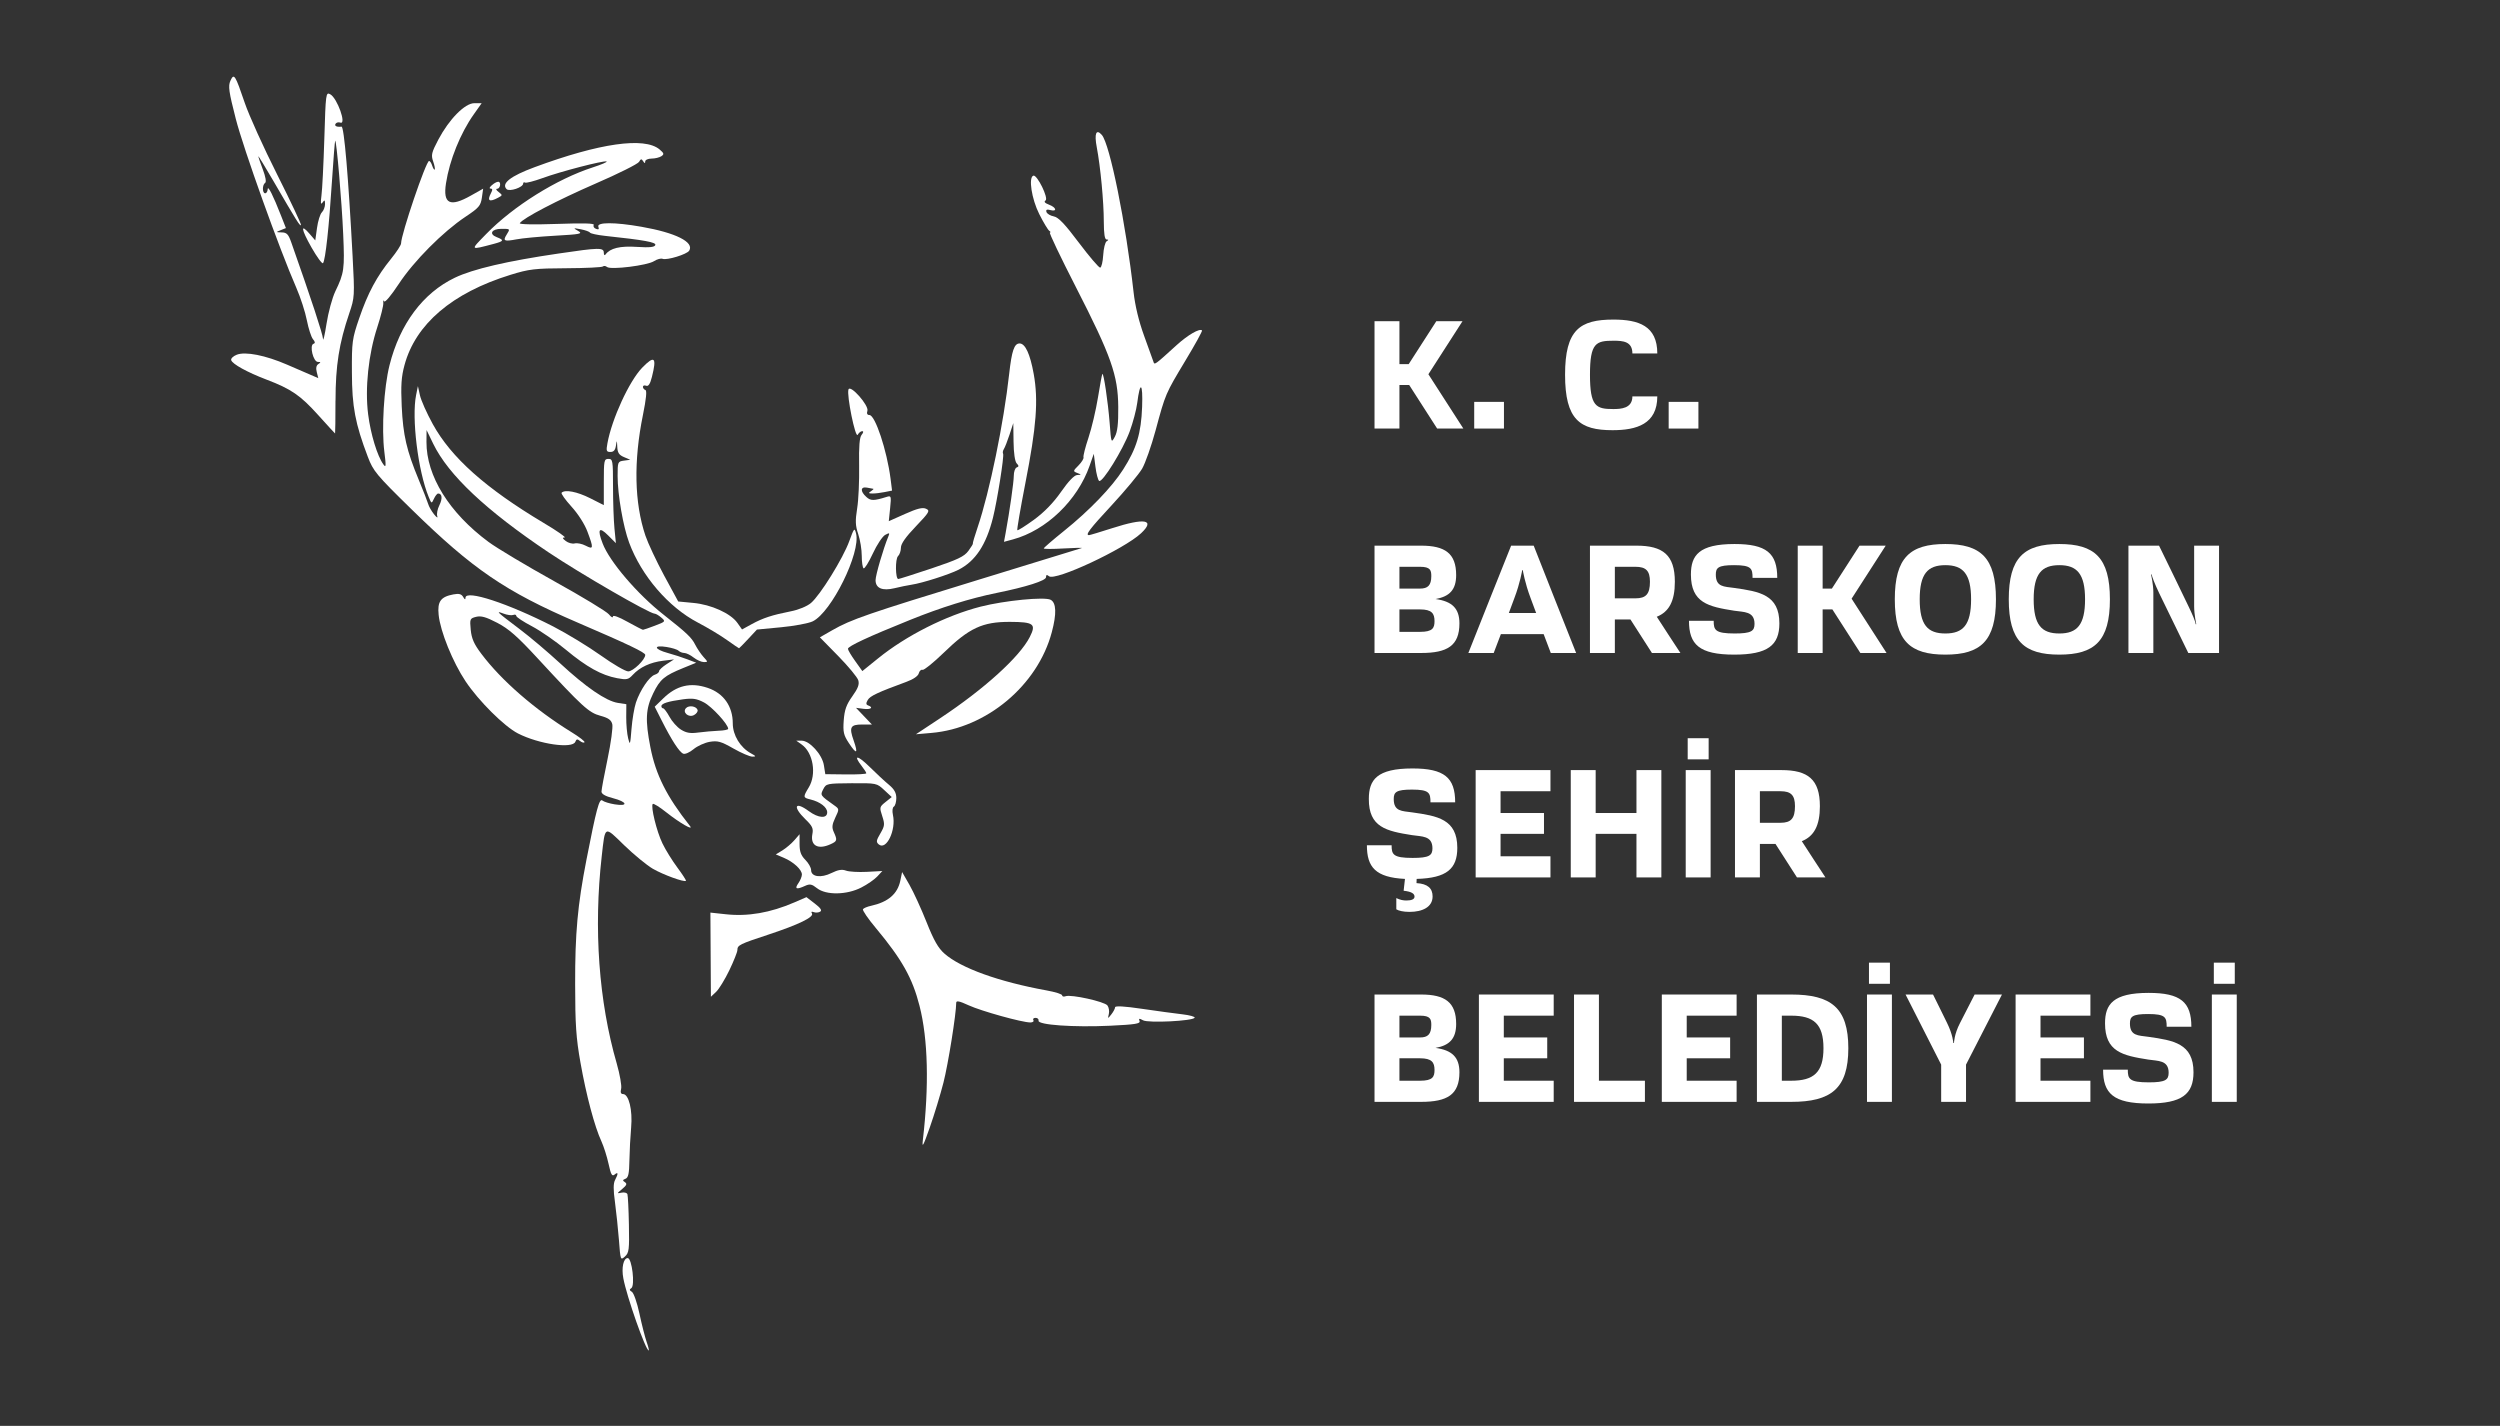 <svg xmlns="http://www.w3.org/2000/svg" xmlns:xlink="http://www.w3.org/1999/xlink" width="263" zoomAndPan="magnify" viewBox="0 0 197.25 112.5" height="150" preserveAspectRatio="xMidYMid meet" version="1.0"><rect x="0" y="0" width="197.25" height="112.5" fill="#333333" stroke="none"/><defs><g/><clipPath id="d2e7b2bdc8"><path d="M 49 99 L 52 99 L 52 106.551 L 49 106.551 Z M 49 99 " clip-rule="nonzero"/></clipPath><clipPath id="b35e939870"><path d="M 68 68 L 94.891 68 L 94.891 91 L 68 91 Z M 68 68 " clip-rule="nonzero"/></clipPath><clipPath id="8ea8d54fd4"><path d="M 64 10 L 94.891 10 L 94.891 60 L 64 60 Z M 64 10 " clip-rule="nonzero"/></clipPath></defs><g clip-path="url(#d2e7b2bdc8)"><path fill="#ffffff" d="M 51.016 105.867 C 50.887 105.488 50.629 104.484 50.449 103.633 C 50.266 102.781 50 102.012 49.855 101.926 C 49.66 101.809 49.648 101.734 49.809 101.637 C 50.121 101.441 49.859 99.262 49.527 99.262 C 49.191 99.262 49.023 100.027 49.18 100.855 C 49.449 102.301 50.941 106.551 51.184 106.551 C 51.223 106.551 51.148 106.242 51.016 105.867 Z M 51.016 105.867 " fill-opacity="1" fill-rule="nonzero"/></g><path fill="#ffffff" d="M 51.316 58.961 C 50.898 56.812 50.941 55.922 51.535 54.711 C 52.082 53.59 52.402 53.32 53.914 52.703 L 54.93 52.289 L 54.238 52.023 C 53.855 51.875 53.156 51.648 52.684 51.52 C 51.594 51.223 51.527 50.871 52.59 51.047 C 53.016 51.113 53.441 51.246 53.535 51.34 C 53.633 51.438 53.836 51.516 53.992 51.52 C 54.145 51.52 54.477 51.68 54.727 51.879 C 54.977 52.074 55.336 52.234 55.527 52.238 C 55.867 52.242 55.867 52.227 55.504 51.832 C 55.301 51.605 55.004 51.168 54.848 50.859 C 54.566 50.301 54.191 49.945 52.363 48.504 C 50.289 46.879 48.09 44.305 47.547 42.875 C 47.109 41.738 47.266 41.523 47.984 42.246 L 48.594 42.855 L 48.48 41.691 C 48.418 41.051 48.367 39.555 48.367 38.367 C 48.367 36.328 48.344 36.207 48.004 36.207 C 47.664 36.207 47.641 36.328 47.641 38.031 L 47.641 39.855 L 46.555 39.305 C 45.535 38.793 44.578 38.605 44.312 38.875 C 44.246 38.938 44.598 39.43 45.086 39.969 C 45.609 40.543 46.133 41.359 46.352 41.953 C 46.844 43.266 46.832 43.375 46.211 43.055 C 45.93 42.906 45.539 42.828 45.348 42.875 C 45.16 42.926 44.84 42.84 44.641 42.688 C 44.371 42.484 44.348 42.41 44.547 42.406 C 44.691 42.406 43.949 41.883 42.887 41.254 C 38.32 38.527 35.594 36.098 34.148 33.465 C 33.676 32.609 33.219 31.586 33.133 31.188 L 32.973 30.465 L 32.832 31.16 C 32.465 32.973 32.98 37.16 33.824 39.211 C 34.047 39.754 34.051 39.754 34.238 39.352 C 34.34 39.125 34.492 38.938 34.57 38.938 C 34.887 38.938 34.926 39.336 34.668 39.863 C 34.512 40.168 34.441 40.555 34.5 40.727 C 34.562 40.898 34.449 40.832 34.246 40.578 C 34.047 40.328 33.836 39.961 33.781 39.758 C 33.723 39.559 33.387 38.695 33.035 37.848 C 32.082 35.547 31.801 34.336 31.695 32.047 C 31.621 30.422 31.664 29.73 31.914 28.809 C 32.789 25.566 35.68 23.105 40.277 21.684 C 41.746 21.23 42.195 21.176 44.68 21.164 C 46.203 21.156 47.508 21.094 47.574 21.023 C 47.641 20.957 47.785 20.977 47.895 21.066 C 48.184 21.305 51.086 20.945 51.602 20.605 C 51.836 20.453 52.145 20.367 52.281 20.422 C 52.621 20.551 54.203 20.066 54.379 19.777 C 54.793 19.105 53.312 18.363 50.605 17.891 C 48.496 17.52 47.066 17.523 47.211 17.891 C 47.285 18.09 47.23 18.137 47.023 18.055 C 46.863 17.996 46.785 17.859 46.848 17.75 C 46.93 17.617 46.043 17.594 43.938 17.668 C 42.117 17.73 40.949 17.707 41.012 17.609 C 41.25 17.219 43.961 15.805 46.992 14.484 C 48.785 13.707 50.328 12.934 50.422 12.77 C 50.559 12.523 50.617 12.516 50.746 12.723 C 50.863 12.902 50.906 12.91 50.906 12.742 C 50.906 12.617 51.133 12.512 51.41 12.512 C 51.684 12.512 52.031 12.426 52.184 12.324 C 52.414 12.168 52.395 12.094 52.039 11.789 C 50.844 10.789 47.301 11.293 42.168 13.195 C 40.277 13.895 39.531 14.48 39.969 14.922 C 40.191 15.145 41.277 14.785 41.277 14.484 C 41.277 14.395 41.344 14.355 41.426 14.406 C 41.504 14.457 42.117 14.301 42.785 14.059 C 44.223 13.531 47.602 12.656 47.855 12.738 C 47.953 12.773 47.469 12.98 46.781 13.203 C 43.926 14.125 40.512 16.258 38.363 18.461 C 37.082 19.777 37.051 19.742 38.957 19.242 C 39.762 19.027 39.797 18.945 39.191 18.711 C 38.555 18.469 38.785 18.055 39.555 18.055 C 40.273 18.055 40.262 18.047 39.969 18.52 C 39.66 19.012 39.785 19.066 40.734 18.887 C 41.18 18.797 42.559 18.668 43.797 18.598 C 45.82 18.484 46 18.445 45.613 18.219 C 45.203 17.98 45.215 17.977 45.82 18.09 C 46.172 18.156 46.496 18.273 46.547 18.352 C 46.598 18.43 47.129 18.543 47.727 18.609 C 50.863 18.945 51.793 19.113 51.703 19.336 C 51.641 19.504 51.246 19.543 50.254 19.48 C 48.922 19.391 48.137 19.582 47.777 20.078 C 47.703 20.18 47.641 20.121 47.641 19.941 C 47.637 19.523 47.27 19.531 44.094 20 C 40.004 20.598 37.316 21.227 35.883 21.914 C 33.375 23.117 31.551 25.559 30.734 28.812 C 30.289 30.574 30.098 33.816 30.324 35.637 C 30.469 36.777 30.457 36.934 30.254 36.648 C 29.773 35.992 29.246 34.266 29.047 32.695 C 28.785 30.645 29.07 27.945 29.77 25.812 C 30.047 24.965 30.262 24.105 30.242 23.902 C 30.227 23.703 30.258 23.645 30.312 23.773 C 30.367 23.906 30.859 23.32 31.461 22.406 C 32.645 20.605 34.938 18.293 36.734 17.098 C 37.785 16.398 37.926 16.234 38.02 15.598 L 38.121 14.887 L 37.156 15.43 C 35.5 16.367 34.938 16.09 35.188 14.465 C 35.469 12.633 36.328 10.504 37.391 9.008 L 38.004 8.141 L 37.43 8.141 C 36.68 8.141 35.441 9.398 34.582 11.02 C 34.051 12.031 34 12.234 34.176 12.734 C 34.285 13.047 34.34 13.336 34.297 13.379 C 34.258 13.418 34.168 13.281 34.102 13.078 C 34.039 12.867 33.926 12.699 33.855 12.699 C 33.613 12.699 31.645 18.492 31.645 19.203 C 31.645 19.336 31.293 19.879 30.859 20.414 C 29.73 21.801 29.023 23.117 28.348 25.094 C 27.785 26.73 27.754 26.957 27.766 29.371 C 27.77 32.086 28.027 33.426 29.023 36.047 C 29.449 37.172 29.695 37.469 32.477 40.191 C 37.301 44.91 39.875 46.668 45.547 49.109 C 49.598 50.852 50.91 51.48 50.91 51.672 C 50.91 52.047 49.953 52.973 49.566 52.973 C 49.344 52.973 48.367 52.402 47.398 51.711 C 46.43 51.02 44.742 49.992 43.645 49.426 C 40.078 47.602 36.742 46.508 36.727 47.16 C 36.727 47.336 36.668 47.32 36.543 47.098 C 36.402 46.863 36.215 46.816 35.773 46.898 C 34.77 47.086 34.5 47.461 34.609 48.512 C 34.742 49.828 35.719 52.234 36.734 53.758 C 37.77 55.309 39.785 57.312 40.863 57.867 C 42.52 58.715 45.176 59.102 45.395 58.523 C 45.477 58.309 45.555 58.293 45.758 58.461 C 45.898 58.578 46.059 58.625 46.117 58.566 C 46.176 58.508 45.715 58.148 45.094 57.77 C 42.195 55.98 39.562 53.695 37.973 51.578 C 37.398 50.82 37.207 50.379 37.141 49.695 C 37.059 48.836 37.074 48.793 37.566 48.668 C 37.961 48.57 38.348 48.68 39.234 49.141 C 40.141 49.613 40.832 50.219 42.422 51.945 C 45.969 55.785 46.457 56.227 47.367 56.473 C 48 56.645 48.223 56.801 48.309 57.137 C 48.371 57.379 48.203 58.613 47.938 59.879 C 47.672 61.141 47.457 62.305 47.457 62.457 C 47.457 62.648 47.766 62.824 48.367 62.977 C 49.488 63.266 49.602 63.641 48.512 63.465 C 48.09 63.398 47.648 63.262 47.527 63.16 C 47.285 62.957 47.047 63.859 46.273 67.824 C 45.57 71.426 45.371 73.637 45.379 77.664 C 45.383 80.828 45.453 81.902 45.801 83.852 C 46.254 86.414 46.918 88.906 47.453 90.055 C 47.637 90.457 47.891 91.258 48.016 91.832 C 48.199 92.672 48.289 92.84 48.488 92.676 C 48.781 92.43 48.797 92.594 48.531 93.098 C 48.387 93.363 48.383 93.863 48.523 94.863 C 48.625 95.629 48.766 96.973 48.836 97.855 C 48.953 99.43 48.961 99.453 49.309 99.137 C 49.629 98.848 49.66 98.598 49.621 96.625 C 49.598 95.414 49.543 94.336 49.504 94.223 C 49.465 94.109 49.254 94.055 49.035 94.102 C 48.656 94.184 48.66 94.168 49.094 93.809 C 49.449 93.512 49.492 93.398 49.305 93.273 C 49.109 93.145 49.117 93.094 49.352 93.004 C 49.574 92.918 49.645 92.594 49.66 91.566 C 49.672 90.836 49.734 89.664 49.797 88.961 C 49.922 87.586 49.613 86.32 49.152 86.32 C 48.984 86.32 48.938 86.184 49.008 85.902 C 49.066 85.672 48.906 84.777 48.66 83.91 C 47.242 79.004 46.828 73.285 47.477 67.551 C 47.754 65.102 47.664 65.145 49.246 66.688 C 50.012 67.43 51.027 68.262 51.504 68.543 C 52.32 69.016 53.988 69.625 54.121 69.496 C 54.152 69.465 53.848 68.992 53.445 68.449 C 53.043 67.91 52.512 67.055 52.27 66.551 C 51.812 65.613 51.324 63.613 51.504 63.43 C 51.562 63.375 52.039 63.668 52.562 64.086 C 53.637 64.938 54.773 65.59 54.434 65.164 C 52.605 62.855 51.738 61.129 51.316 58.961 Z M 50.73 49.691 C 50.68 49.688 50.125 49.402 49.5 49.055 C 48.809 48.668 48.363 48.508 48.359 48.645 C 48.359 48.77 48.215 48.691 48.043 48.473 C 47.871 48.254 45.93 47.078 43.73 45.859 C 41.531 44.637 39.195 43.242 38.539 42.754 C 35.438 40.457 33.637 37.547 33.648 34.867 L 33.656 33.93 L 34.184 35.02 C 35.383 37.48 38.344 40.27 43.277 43.578 C 45.805 45.273 51.246 48.418 51.652 48.418 C 51.742 48.418 51.977 48.555 52.176 48.727 C 52.527 49.027 52.516 49.047 51.68 49.363 C 51.207 49.543 50.777 49.691 50.73 49.691 Z M 49.41 56.59 L 49.418 55.562 L 48.742 55.457 C 47.812 55.309 46.234 54.223 44.188 52.332 C 43.234 51.453 41.805 50.242 41.004 49.641 C 39.156 48.242 39.074 48.168 39.719 48.41 C 40.012 48.523 40.355 48.57 40.492 48.52 C 40.625 48.469 40.734 48.5 40.734 48.594 C 40.734 48.688 41.289 49.055 41.973 49.414 C 42.652 49.773 43.855 50.605 44.645 51.262 C 46.277 52.621 47.457 53.277 48.688 53.508 C 49.449 53.652 49.574 53.625 49.926 53.246 C 50.484 52.641 51.316 52.254 52.316 52.133 L 53.18 52.027 L 52.59 52.406 C 52.266 52.613 52 52.863 52 52.957 C 52 53.055 51.848 53.18 51.656 53.238 C 51.234 53.375 50.504 54.453 50.176 55.43 C 50.043 55.832 49.883 56.773 49.824 57.527 C 49.727 58.77 49.703 58.836 49.562 58.258 C 49.473 57.906 49.406 57.156 49.41 56.59 Z M 49.41 56.59 " fill-opacity="1" fill-rule="nonzero"/><g clip-path="url(#b35e939870)"><path fill="#ffffff" d="M 93.305 80.031 C 92.727 79.965 91.293 79.77 90.121 79.598 C 88.691 79.387 87.984 79.348 87.98 79.477 C 87.977 79.582 87.844 79.832 87.684 80.035 C 87.398 80.395 87.395 80.395 87.488 79.996 C 87.539 79.777 87.488 79.477 87.375 79.328 C 87.137 79.023 84.496 78.441 84.082 78.602 C 83.93 78.656 83.805 78.629 83.805 78.535 C 83.805 78.441 83.254 78.266 82.578 78.145 C 78.809 77.461 75.805 76.379 74.516 75.238 C 74.027 74.812 73.672 74.188 73.105 72.758 C 72.688 71.707 72.082 70.387 71.762 69.824 L 71.176 68.805 L 71.035 69.488 C 70.816 70.531 70.074 71.172 68.723 71.469 C 68.426 71.531 68.137 71.656 68.086 71.738 C 68.035 71.82 68.488 72.488 69.098 73.215 C 71.168 75.699 71.992 77.168 72.551 79.363 C 73.223 81.988 73.312 85.668 72.812 89.965 C 72.738 90.621 72.844 90.422 73.359 88.961 C 73.711 87.961 74.199 86.359 74.441 85.41 C 74.812 83.953 75.445 79.988 75.445 79.125 C 75.445 78.93 75.684 78.977 76.43 79.32 C 77.426 79.777 80.645 80.672 81.293 80.672 C 81.488 80.672 81.594 80.59 81.531 80.488 C 81.473 80.391 81.547 80.309 81.703 80.309 C 81.859 80.309 81.969 80.406 81.941 80.531 C 81.875 80.867 84.711 81.066 87.586 80.93 C 89.57 80.836 89.988 80.77 89.91 80.559 C 89.828 80.348 89.883 80.336 90.191 80.504 C 90.617 80.73 94.102 80.559 94.258 80.301 C 94.309 80.219 93.879 80.098 93.305 80.031 Z M 93.305 80.031 " fill-opacity="1" fill-rule="nonzero"/></g><path fill="#ffffff" d="M 64.285 71.289 L 63.629 70.785 L 62.676 71.199 C 60.777 72.02 59 72.328 57.25 72.133 L 56.051 72.004 L 56.09 78.645 L 56.504 78.254 C 56.73 78.039 57.199 77.273 57.547 76.551 C 57.895 75.824 58.18 75.109 58.18 74.957 C 58.18 74.574 58.355 74.488 60.633 73.738 C 63.02 72.949 64.242 72.355 64.062 72.07 C 63.98 71.938 64.035 71.898 64.211 71.969 C 64.359 72.023 64.586 72.008 64.711 71.93 C 64.875 71.832 64.75 71.645 64.285 71.289 Z M 64.285 71.289 " fill-opacity="1" fill-rule="nonzero"/><path fill="#ffffff" d="M 69.215 69.156 L 69.617 68.723 L 68.398 68.789 C 67.727 68.824 66.98 68.781 66.746 68.691 C 66.43 68.574 66.125 68.625 65.609 68.879 C 64.77 69.297 63.996 69.184 63.996 68.648 C 63.996 68.457 63.789 68.09 63.539 67.84 C 63.199 67.496 63.086 67.195 63.086 66.602 L 63.086 65.82 L 62.676 66.293 C 62.453 66.551 62.031 66.91 61.742 67.09 L 61.211 67.414 L 61.832 67.676 C 62.602 68 63.27 68.613 63.27 69 C 63.27 69.16 63.141 69.473 62.984 69.695 C 62.672 70.145 62.84 70.207 63.52 69.895 C 63.898 69.723 64.051 69.754 64.461 70.078 C 65.172 70.641 66.805 70.617 67.953 70.027 C 68.426 69.789 68.992 69.395 69.215 69.156 Z M 69.215 69.156 " fill-opacity="1" fill-rule="nonzero"/><path fill="#ffffff" d="M 70.527 63.641 C 70.633 63.574 70.719 63.27 70.719 62.965 C 70.719 62.559 70.559 62.273 70.145 61.926 C 69.824 61.664 69.129 61.016 68.598 60.492 C 67.652 59.562 67.281 59.531 67.992 60.445 C 68.188 60.695 68.352 60.949 68.352 61.012 C 68.355 61.074 67.629 61.113 66.738 61.102 L 65.117 61.082 L 65.004 60.375 C 64.871 59.531 63.879 58.438 63.246 58.438 L 62.824 58.438 L 63.246 58.738 C 64.16 59.379 64.445 61.086 63.812 62.125 C 63.348 62.891 63.352 62.934 63.949 63.078 C 64.715 63.266 65.266 63.695 65.266 64.094 C 65.266 64.605 64.574 64.559 63.812 63.996 C 62.703 63.18 62.52 63.645 63.551 64.645 C 64.09 65.164 64.184 65.363 64.098 65.801 C 63.918 66.715 64.535 67.066 65.531 66.609 C 66.055 66.371 66.078 66.293 65.789 65.656 C 65.621 65.289 65.645 65.066 65.902 64.516 C 66.223 63.844 66.223 63.828 65.832 63.551 C 64.703 62.746 64.707 62.754 64.957 62.266 C 65.184 61.824 65.246 61.812 67.18 61.797 C 69.156 61.785 69.18 61.789 69.766 62.336 L 70.359 62.887 L 69.867 63.281 C 69.391 63.66 69.383 63.703 69.609 64.391 C 69.82 65.035 69.805 65.168 69.461 65.758 C 69.133 66.316 69.113 66.438 69.336 66.625 C 69.934 67.121 70.715 65.492 70.453 64.301 C 70.383 63.984 70.414 63.707 70.527 63.641 Z M 70.527 63.641 " fill-opacity="1" fill-rule="nonzero"/><path fill="#ffffff" d="M 57.863 59.055 C 58.484 59.41 59.16 59.699 59.359 59.699 C 59.672 59.699 59.66 59.664 59.254 59.441 C 58.406 58.98 57.816 58.008 57.816 57.078 C 57.816 55.723 57.09 54.695 55.836 54.273 C 54.48 53.816 53.379 54.082 52.328 55.105 L 51.656 55.758 L 52.215 56.863 C 52.996 58.41 53.605 59.352 53.914 59.469 C 54.059 59.523 54.418 59.363 54.719 59.113 C 55.016 58.863 55.59 58.602 55.992 58.531 C 56.625 58.426 56.883 58.496 57.863 59.055 Z M 55.09 57.797 C 54.465 57.883 54.145 57.828 53.727 57.566 C 53.426 57.379 53.02 56.922 52.824 56.555 C 52.625 56.191 52.398 55.887 52.324 55.887 C 52.246 55.887 52.184 55.812 52.184 55.719 C 52.184 55.504 52.695 55.34 53.887 55.176 C 54.652 55.074 54.961 55.117 55.543 55.422 C 56.168 55.75 57.453 57.148 57.453 57.504 C 57.453 57.574 57.105 57.645 56.68 57.656 C 56.258 57.676 55.539 57.738 55.09 57.797 Z M 55.09 57.797 " fill-opacity="1" fill-rule="nonzero"/><path fill="#ffffff" d="M 54.133 55.863 C 53.805 56.191 54.324 56.652 54.758 56.418 C 54.953 56.312 55.078 56.133 55.039 56.012 C 54.941 55.719 54.367 55.625 54.133 55.863 Z M 54.133 55.863 " fill-opacity="1" fill-rule="nonzero"/><g clip-path="url(#8ea8d54fd4)"><path fill="#ffffff" d="M 67.672 34.305 C 67.758 34.148 67.918 34.02 68.023 34.02 C 68.145 34.02 68.129 34.129 67.984 34.305 C 67.816 34.508 67.758 35.199 67.785 36.75 C 67.805 37.938 67.738 39.453 67.629 40.117 C 67.473 41.098 67.488 41.477 67.715 42.145 C 67.867 42.594 67.992 43.363 67.992 43.855 C 67.992 44.348 68.059 44.789 68.137 44.84 C 68.219 44.891 68.547 44.363 68.867 43.672 C 69.188 42.98 69.625 42.32 69.84 42.203 C 70.184 42.02 70.215 42.035 70.086 42.336 C 69.703 43.258 69.082 45.383 69.082 45.773 C 69.082 46.414 69.621 46.641 70.574 46.41 C 71.004 46.305 71.609 46.18 71.922 46.133 C 72.754 46.012 74.891 45.328 75.629 44.953 C 76.961 44.273 77.805 42.996 78.344 40.855 C 78.68 39.512 79.242 35.957 79.145 35.801 C 79.098 35.723 79.125 35.559 79.203 35.434 C 79.285 35.309 79.488 34.793 79.652 34.293 L 79.949 33.383 L 79.969 34.848 C 79.98 35.75 80.078 36.41 80.215 36.559 C 80.398 36.75 80.398 36.816 80.215 36.883 C 80.09 36.93 79.988 37.227 79.988 37.543 C 79.984 38.062 79.664 40.309 79.34 42.074 L 79.215 42.75 L 79.922 42.559 C 82.555 41.844 85.008 39.488 85.969 36.75 L 86.301 35.805 L 86.43 36.824 C 86.5 37.383 86.633 37.887 86.723 37.945 C 86.98 38.105 88.598 35.488 89.129 34.051 C 89.391 33.344 89.66 32.328 89.727 31.797 C 89.953 30.012 90.184 30.195 90.113 32.105 C 90.035 34.199 89.672 35.391 88.617 37.043 C 87.73 38.438 85.941 40.293 83.941 41.898 C 83.066 42.602 82.352 43.219 82.352 43.27 C 82.352 43.324 83.066 43.324 83.941 43.273 C 84.816 43.223 85.449 43.207 85.348 43.242 C 85.25 43.277 81.57 44.406 77.172 45.754 C 68.426 48.434 67.156 48.871 65.676 49.719 L 64.688 50.285 L 66.141 51.766 C 66.938 52.582 67.648 53.438 67.719 53.676 C 67.816 53.996 67.699 54.309 67.246 54.941 C 66.777 55.598 66.633 56.004 66.57 56.84 C 66.504 57.758 66.559 58 66.984 58.641 C 67.59 59.555 67.723 59.48 67.355 58.43 C 66.98 57.375 67.094 57.164 68.023 57.164 L 68.793 57.164 L 68.164 56.504 L 67.539 55.848 L 68.129 55.926 C 68.703 56.004 68.949 55.82 68.492 55.656 C 68.324 55.594 68.316 55.484 68.465 55.23 C 68.648 54.91 69.262 54.625 71.516 53.797 C 72.062 53.598 72.438 53.34 72.492 53.125 C 72.543 52.934 72.676 52.809 72.789 52.852 C 72.898 52.891 73.656 52.281 74.469 51.492 C 76.473 49.547 77.52 49.059 79.684 49.066 C 81.57 49.074 81.773 49.23 81.25 50.258 C 80.453 51.832 77.652 54.367 74.172 56.672 L 72.266 57.934 L 73.488 57.828 C 77.836 57.457 81.875 54.074 82.988 49.875 C 83.375 48.426 83.344 47.562 82.898 47.324 C 82.426 47.07 79.258 47.383 77.375 47.863 C 74.633 48.566 71.5 50.148 69.277 51.949 L 68.039 52.949 L 67.473 52.156 C 67.16 51.723 66.902 51.285 66.902 51.191 C 66.902 50.988 68.512 50.238 71.809 48.91 C 74.254 47.922 76.555 47.207 78.625 46.785 C 80.965 46.312 82.531 45.812 82.531 45.543 C 82.531 45.348 82.594 45.324 82.766 45.465 C 83.25 45.871 88.691 43.328 90.031 42.074 C 91.184 40.992 90.324 40.844 87.742 41.676 C 86.805 41.977 85.988 42.223 85.922 42.223 C 85.605 42.223 85.957 41.754 87.73 39.844 C 88.789 38.699 89.859 37.41 90.113 36.98 C 90.363 36.551 90.84 35.195 91.172 33.973 C 91.965 31.039 91.941 31.098 93.535 28.441 C 94.297 27.18 94.883 26.113 94.84 26.07 C 94.652 25.887 93.723 26.426 92.844 27.223 C 91.082 28.824 91.094 28.816 91.004 28.535 C 90.957 28.395 90.629 27.48 90.273 26.504 C 89.855 25.355 89.559 24.133 89.438 23.043 C 88.832 17.625 87.566 11.363 86.934 10.645 C 86.488 10.141 86.328 10.531 86.535 11.617 C 86.828 13.16 87.09 15.93 87.09 17.484 C 87.094 18.461 87.16 18.895 87.312 18.898 C 87.48 18.898 87.48 18.934 87.312 19.039 C 87.195 19.113 87.074 19.605 87.043 20.133 C 87.012 20.656 86.906 21.102 86.805 21.117 C 86.707 21.133 85.953 20.25 85.129 19.156 C 84.016 17.672 83.508 17.141 83.145 17.074 C 82.875 17.023 82.613 16.867 82.566 16.727 C 82.508 16.543 82.594 16.5 82.871 16.574 C 83.434 16.723 83.348 16.367 82.766 16.148 C 82.438 16.023 82.344 15.914 82.492 15.82 C 82.758 15.66 81.828 13.758 81.531 13.859 C 81.133 13.996 81.395 15.699 81.996 16.891 C 82.324 17.543 82.68 18.137 82.789 18.211 C 82.898 18.285 82.918 18.344 82.836 18.348 C 82.75 18.348 83.68 20.293 84.898 22.672 C 87.676 28.098 88.211 29.617 88.23 32.109 C 88.242 33.438 88.168 34.07 87.961 34.457 C 87.68 34.977 87.672 34.965 87.551 33.363 C 87.418 31.688 87.078 29.402 86.977 29.504 C 86.945 29.535 86.789 30.375 86.629 31.363 C 86.469 32.355 86.133 33.777 85.883 34.527 C 85.633 35.277 85.453 35.977 85.488 36.078 C 85.523 36.18 85.344 36.469 85.094 36.723 C 84.656 37.16 84.652 37.184 84.992 37.316 C 85.344 37.457 85.344 37.457 84.984 37.48 C 84.754 37.496 84.293 37.977 83.715 38.809 C 83.109 39.676 82.395 40.41 81.574 41.012 C 80.895 41.504 80.309 41.875 80.266 41.832 C 80.227 41.793 80.512 40.117 80.902 38.117 C 81.777 33.66 81.934 31.574 81.559 29.5 C 81.273 27.918 80.891 27.098 80.445 27.098 C 80.023 27.098 79.828 27.672 79.625 29.492 C 79.199 33.355 78.078 38.816 77.141 41.586 C 76.902 42.285 76.73 42.875 76.758 42.891 C 76.785 42.906 76.629 43.164 76.406 43.465 C 76.074 43.914 75.57 44.152 73.5 44.848 C 72.121 45.309 70.938 45.684 70.875 45.684 C 70.645 45.684 70.625 44.094 70.855 43.879 C 70.98 43.762 71.082 43.461 71.082 43.211 C 71.082 42.902 71.457 42.371 72.258 41.535 C 73.332 40.41 73.398 40.293 73.066 40.141 C 72.797 40.016 72.375 40.117 71.414 40.547 L 70.125 41.121 L 70.23 40.105 C 70.328 39.121 70.32 39.09 69.938 39.211 C 68.938 39.523 68.695 39.523 68.352 39.207 C 67.859 38.766 67.887 38.379 68.402 38.473 C 68.629 38.516 68.852 38.559 68.902 38.566 C 68.953 38.574 68.871 38.66 68.719 38.758 C 68.496 38.902 68.52 38.938 68.836 38.938 C 69.047 38.941 69.48 38.891 69.801 38.824 L 70.383 38.707 L 70.266 37.777 C 69.977 35.531 69.051 32.746 68.598 32.746 C 68.426 32.746 68.367 32.629 68.438 32.414 C 68.57 31.992 67.09 30.316 66.945 30.727 C 66.789 31.164 67.492 34.625 67.672 34.305 Z M 67.672 34.305 " fill-opacity="1" fill-rule="nonzero"/></g><path fill="#ffffff" d="M 52.398 45.406 C 51.789 44.273 51.125 42.859 50.922 42.258 C 50.051 39.668 49.984 36.383 50.727 32.746 C 50.984 31.473 51.051 30.816 50.922 30.773 C 50.816 30.738 50.727 30.625 50.727 30.523 C 50.727 30.418 50.844 30.379 50.98 30.434 C 51.16 30.504 51.297 30.297 51.438 29.734 C 51.828 28.18 51.645 28.008 50.668 29.012 C 49.645 30.07 48.277 33.043 47.926 34.977 C 47.816 35.578 47.848 35.66 48.164 35.66 C 48.418 35.66 48.547 35.512 48.598 35.16 C 48.668 34.695 48.676 34.703 48.703 35.254 C 48.723 35.719 48.84 35.898 49.227 36.062 L 49.727 36.277 L 49.227 36.344 C 48.742 36.41 48.73 36.445 48.73 37.562 C 48.73 39.023 49.168 41.555 49.641 42.82 C 50.613 45.434 52.738 47.906 55.055 49.117 C 55.824 49.52 56.863 50.141 57.359 50.5 C 57.859 50.855 58.285 51.148 58.309 51.148 C 58.332 51.148 58.656 50.816 59.035 50.41 L 59.723 49.672 L 61.617 49.492 C 62.66 49.395 63.785 49.184 64.117 49.027 C 65.598 48.32 67.93 43.602 67.543 42.086 C 67.422 41.613 67.387 41.656 67.008 42.695 C 66.516 44.055 64.711 46.965 63.984 47.578 C 63.676 47.836 63.012 48.113 62.406 48.23 C 60.91 48.527 60.195 48.762 59.316 49.242 L 58.547 49.664 L 58.176 49.141 C 57.648 48.395 56.113 47.699 54.699 47.57 L 53.512 47.457 Z M 52.398 45.406 " fill-opacity="1" fill-rule="nonzero"/><path fill="#ffffff" d="M 27.82 20.211 C 27.488 13.945 27.148 9.965 26.945 9.992 C 26.578 10.039 26.367 9.941 26.473 9.77 C 26.539 9.664 26.707 9.621 26.848 9.672 C 27.371 9.875 26.609 7.734 26.055 7.438 C 25.711 7.254 25.699 7.359 25.59 10.93 C 25.527 12.953 25.426 14.98 25.363 15.43 C 25.285 16.039 25.305 16.18 25.449 15.977 C 25.609 15.75 25.641 15.77 25.645 16.102 C 25.645 16.32 25.535 16.613 25.398 16.75 C 25.258 16.887 25.086 17.445 25.012 17.984 L 24.875 18.969 L 24.434 18.457 C 23.688 17.586 23.754 18.074 24.574 19.52 C 25.004 20.277 25.414 20.836 25.484 20.762 C 25.672 20.57 25.965 17.871 26.195 14.25 C 26.305 12.551 26.418 11.133 26.445 11.105 C 26.547 11.008 26.969 15.926 27.078 18.484 C 27.199 21.227 27.156 21.543 26.453 22.996 C 26.215 23.496 25.902 24.645 25.762 25.547 C 25.621 26.449 25.496 26.98 25.484 26.73 C 25.465 26.352 24.59 23.691 22.98 19.121 C 22.754 18.48 22.625 18.344 22.223 18.336 C 21.754 18.324 21.75 18.32 22.148 18.16 L 22.559 17.996 L 22.18 17.031 C 21.539 15.398 21.137 14.598 21.121 14.93 C 21.113 15.105 21.023 15.25 20.922 15.25 C 20.688 15.25 20.684 14.578 20.918 14.43 C 21.027 14.363 20.957 13.953 20.738 13.371 C 20.539 12.852 20.379 12.383 20.383 12.332 C 20.383 12.285 20.91 13.145 21.551 14.246 C 23.445 17.504 23.66 17.848 23.75 17.762 C 23.793 17.715 22.949 15.922 21.871 13.777 C 20.789 11.629 19.645 9.094 19.32 8.141 C 18.551 5.883 18.465 5.75 18.18 6.371 C 17.992 6.793 18.051 7.219 18.602 9.371 C 19.203 11.723 22.047 19.66 23.383 22.715 C 23.711 23.469 24.086 24.621 24.211 25.273 C 24.34 25.926 24.555 26.594 24.691 26.758 C 24.871 26.969 24.883 27.078 24.734 27.125 C 24.398 27.238 24.715 28.551 25.078 28.555 C 25.316 28.559 25.328 28.59 25.125 28.719 C 24.957 28.824 24.91 29.039 24.992 29.355 L 25.113 29.836 L 24.516 29.578 C 24.188 29.438 23.348 29.074 22.648 28.77 C 20.941 28.031 19.359 27.719 18.68 27.988 C 18.398 28.098 18.199 28.293 18.242 28.418 C 18.344 28.73 19.5 29.367 21.012 29.945 C 22.977 30.691 23.707 31.195 25.113 32.758 C 25.828 33.551 26.426 34.203 26.438 34.203 C 26.453 34.203 26.469 33.035 26.469 31.605 L 26.473 31.605 C 26.477 28.84 26.75 27.098 27.559 24.715 C 27.98 23.477 27.988 23.359 27.82 20.211 Z M 27.82 20.211 " fill-opacity="1" fill-rule="nonzero"/><path fill="#ffffff" d="M 39.305 15.598 C 39.66 15.41 39.66 15.395 39.34 15.148 C 39.145 15 39.098 14.895 39.234 14.891 C 39.477 14.883 39.559 14.34 39.312 14.34 C 39.055 14.34 38.445 14.871 38.695 14.879 C 38.867 14.883 38.879 14.973 38.738 15.238 C 38.414 15.848 38.609 15.973 39.305 15.598 Z M 39.305 15.598 " fill-opacity="1" fill-rule="nonzero"/><g fill="#ffffff" fill-opacity="1"><g transform="translate(107.489, 33.813)"><g><path d="M 2.926 0 L 2.926 -3.438 L 3.695 -3.438 L 5.902 0 L 7.969 0 L 5.211 -4.285 L 7.902 -8.469 L 5.836 -8.469 L 3.656 -5.082 L 2.926 -5.082 L 2.926 -8.469 L 0.961 -8.469 L 0.961 0 Z M 2.926 0 "/></g></g></g><g fill="#ffffff" fill-opacity="1"><g transform="translate(115.596, 33.813)"><g><path d="M 3.066 -2.105 L 0.719 -2.105 L 0.719 0 L 3.066 0 Z M 3.066 -2.105 "/></g></g></g><g fill="#ffffff" fill-opacity="1"><g transform="translate(119.38, 33.813)"><g/></g></g><g fill="#ffffff" fill-opacity="1"><g transform="translate(122.972, 33.813)"><g><path d="M 5.824 -2.539 C 5.824 -1.578 4.902 -1.539 4.312 -1.539 C 2.949 -1.539 2.477 -1.746 2.477 -4.246 C 2.477 -6.773 2.949 -6.93 4.348 -6.93 C 5.082 -6.93 5.824 -6.875 5.824 -5.926 L 7.789 -5.926 C 7.789 -8.109 6.312 -8.598 4.324 -8.598 C 1.68 -8.598 0.512 -7.801 0.512 -4.246 C 0.512 -0.691 1.68 0.129 4.258 0.129 C 6.145 0.129 7.789 -0.348 7.789 -2.539 Z M 5.824 -2.539 "/></g></g></g><g fill="#ffffff" fill-opacity="1"><g transform="translate(130.939, 33.813)"><g><path d="M 3.066 -2.105 L 0.719 -2.105 L 0.719 0 L 3.066 0 Z M 3.066 -2.105 "/></g></g></g><g fill="#ffffff" fill-opacity="1"><g transform="translate(107.489, 51.521)"><g><path d="M 4.633 0 C 6.699 0 7.66 -0.566 7.66 -2.336 C 7.66 -3.527 7.07 -4.078 5.773 -4.258 C 6.891 -4.453 7.402 -5.004 7.402 -6.145 C 7.402 -7.863 6.52 -8.469 4.633 -8.469 L 0.961 -8.469 L 0.961 0 Z M 2.926 -1.668 L 2.926 -3.438 L 4.555 -3.438 C 5.477 -3.438 5.695 -3.117 5.695 -2.516 C 5.695 -1.977 5.555 -1.668 4.555 -1.668 Z M 2.926 -5.082 L 2.926 -6.801 L 4.555 -6.801 C 5.363 -6.801 5.441 -6.531 5.441 -6.07 C 5.441 -5.324 5.156 -5.082 4.555 -5.082 Z M 2.926 -5.082 "/></g></g></g><g fill="#ffffff" fill-opacity="1"><g transform="translate(115.724, 51.521)"><g><path d="M 8.633 0 C 7.504 -2.824 6.402 -5.645 5.285 -8.469 L 3.504 -8.469 C 2.375 -5.645 1.246 -2.824 0.129 0 L 2.129 0 L 2.695 -1.488 L 6.07 -1.488 L 6.633 0 Z M 3.324 -3.156 C 3.465 -3.543 3.617 -3.926 3.758 -4.324 C 4.223 -5.543 4.375 -6.531 4.375 -6.531 L 4.426 -6.531 C 4.426 -6.531 4.582 -5.543 5.043 -4.324 C 5.184 -3.926 5.336 -3.543 5.477 -3.156 Z M 3.324 -3.156 "/></g></g></g><g fill="#ffffff" fill-opacity="1"><g transform="translate(124.486, 51.521)"><g><path d="M 8.098 0 C 7.469 -0.949 6.852 -1.91 6.234 -2.859 C 7.199 -3.246 7.66 -4.094 7.66 -5.621 C 7.66 -7.738 6.711 -8.469 4.633 -8.469 L 0.961 -8.469 L 0.961 0 L 2.926 0 L 2.926 -2.645 L 4.156 -2.645 L 5.852 0 Z M 2.926 -4.312 L 2.926 -6.801 L 4.555 -6.801 C 5.375 -6.801 5.695 -6.492 5.695 -5.621 C 5.695 -4.645 5.375 -4.312 4.555 -4.312 Z M 2.926 -4.312 "/></g></g></g><g fill="#ffffff" fill-opacity="1"><g transform="translate(132.901, 51.521)"><g><path d="M 7.324 -5.926 C 7.324 -7.879 6.465 -8.598 3.953 -8.598 C 1.141 -8.598 0.512 -7.699 0.512 -6.195 C 0.512 -3.953 1.898 -3.656 3.926 -3.336 C 4.672 -3.219 5.531 -3.309 5.531 -2.297 C 5.531 -1.73 5.273 -1.539 3.965 -1.539 C 2.41 -1.539 2.309 -1.82 2.309 -2.539 L 0.359 -2.539 C 0.359 -0.68 1.156 0.129 3.926 0.129 C 6.57 0.129 7.492 -0.602 7.492 -2.336 C 7.492 -4.605 5.914 -4.852 3.926 -5.133 C 3.129 -5.246 2.477 -5.195 2.477 -6.184 C 2.477 -6.723 2.656 -6.93 3.914 -6.93 C 5.285 -6.93 5.375 -6.672 5.375 -5.926 Z M 7.324 -5.926 "/></g></g></g><g fill="#ffffff" fill-opacity="1"><g transform="translate(140.88, 51.521)"><g><path d="M 2.926 0 L 2.926 -3.438 L 3.695 -3.438 L 5.902 0 L 7.969 0 L 5.211 -4.285 L 7.902 -8.469 L 5.836 -8.469 L 3.656 -5.082 L 2.926 -5.082 L 2.926 -8.469 L 0.961 -8.469 L 0.961 0 Z M 2.926 0 "/></g></g></g><g fill="#ffffff" fill-opacity="1"><g transform="translate(148.988, 51.521)"><g><path d="M 4.504 0.129 C 7.273 0.129 8.492 -0.938 8.492 -4.234 C 8.492 -7.531 7.273 -8.598 4.504 -8.598 C 1.719 -8.598 0.512 -7.531 0.512 -4.234 C 0.512 -0.938 1.719 0.129 4.504 0.129 Z M 4.504 -1.539 C 3.094 -1.539 2.477 -2.219 2.477 -4.234 C 2.477 -6.234 3.094 -6.93 4.504 -6.93 C 5.902 -6.93 6.531 -6.234 6.531 -4.234 C 6.531 -2.219 5.902 -1.539 4.504 -1.539 Z M 4.504 -1.539 "/></g></g></g><g fill="#ffffff" fill-opacity="1"><g transform="translate(157.98, 51.521)"><g><path d="M 4.504 0.129 C 7.273 0.129 8.492 -0.938 8.492 -4.234 C 8.492 -7.531 7.273 -8.598 4.504 -8.598 C 1.719 -8.598 0.512 -7.531 0.512 -4.234 C 0.512 -0.938 1.719 0.129 4.504 0.129 Z M 4.504 -1.539 C 3.094 -1.539 2.477 -2.219 2.477 -4.234 C 2.477 -6.234 3.094 -6.93 4.504 -6.93 C 5.902 -6.93 6.531 -6.234 6.531 -4.234 C 6.531 -2.219 5.902 -1.539 4.504 -1.539 Z M 4.504 -1.539 "/></g></g></g><g fill="#ffffff" fill-opacity="1"><g transform="translate(166.973, 51.521)"><g><path d="M 6.145 -3.695 C 6.145 -3.039 6.312 -2.27 6.312 -2.27 L 6.262 -2.27 C 6.262 -2.449 6.016 -3.039 5.656 -3.773 C 4.902 -5.336 4.145 -6.902 3.375 -8.469 L 0.961 -8.469 L 0.961 0 L 2.926 0 L 2.926 -4.773 C 2.926 -5.414 2.746 -6.195 2.746 -6.195 L 2.797 -6.195 C 2.797 -6.082 3.027 -5.465 3.398 -4.695 L 5.684 0 L 8.109 0 L 8.109 -8.469 L 6.145 -8.469 Z M 6.145 -3.695 "/></g></g></g><g fill="#ffffff" fill-opacity="1"><g transform="translate(107.489, 69.229)"><g><path d="M 5.543 1.5 C 5.543 0.859 5.156 0.5 4.273 0.449 L 4.285 0.117 C 6.66 0.051 7.492 -0.68 7.492 -2.336 C 7.492 -4.605 5.914 -4.852 3.926 -5.133 C 3.129 -5.246 2.477 -5.195 2.477 -6.184 C 2.477 -6.723 2.656 -6.93 3.914 -6.93 C 5.285 -6.93 5.375 -6.672 5.375 -5.926 L 7.324 -5.926 C 7.324 -7.879 6.465 -8.598 3.953 -8.598 C 1.141 -8.598 0.512 -7.699 0.512 -6.195 C 0.5 -3.953 1.898 -3.656 3.926 -3.336 C 4.672 -3.219 5.531 -3.309 5.531 -2.297 C 5.531 -1.73 5.273 -1.539 3.965 -1.539 C 2.41 -1.539 2.309 -1.82 2.309 -2.539 L 0.359 -2.539 C 0.359 -0.809 1.039 0 3.363 0.117 L 3.258 1.051 C 3.863 1.117 4.117 1.27 4.117 1.516 C 4.117 1.719 3.887 1.82 3.477 1.82 C 3.219 1.82 2.965 1.77 2.68 1.629 L 2.68 2.516 C 2.859 2.629 3.234 2.719 3.723 2.719 C 4.746 2.719 5.543 2.336 5.543 1.5 Z M 5.543 1.5 "/></g></g></g><g fill="#ffffff" fill-opacity="1"><g transform="translate(115.468, 69.229)"><g><path d="M 6.863 0 L 6.863 -1.668 L 2.926 -1.668 L 2.926 -3.438 L 6.352 -3.438 L 6.352 -5.082 L 2.926 -5.082 L 2.926 -6.801 L 6.863 -6.801 L 6.863 -8.469 L 0.961 -8.469 L 0.961 0 Z M 6.863 0 "/></g></g></g><g fill="#ffffff" fill-opacity="1"><g transform="translate(122.972, 69.229)"><g><path d="M 8.109 0 L 8.109 -8.469 L 6.145 -8.469 L 6.145 -5.082 L 2.926 -5.082 L 2.926 -8.469 L 0.961 -8.469 L 0.961 0 L 2.926 0 L 2.926 -3.438 L 6.145 -3.438 L 6.145 0 Z M 8.109 0 "/></g></g></g><g fill="#ffffff" fill-opacity="1"><g transform="translate(132.042, 69.229)"><g><path d="M 2.926 0 L 2.926 -8.469 L 0.961 -8.469 L 0.961 0 Z M 2.77 -9.316 L 2.77 -10.984 L 1.117 -10.984 L 1.117 -9.316 Z M 2.77 -9.316 "/></g></g></g><g fill="#ffffff" fill-opacity="1"><g transform="translate(135.929, 69.229)"><g><path d="M 8.098 0 C 7.469 -0.949 6.852 -1.91 6.234 -2.859 C 7.199 -3.246 7.66 -4.094 7.66 -5.621 C 7.66 -7.738 6.711 -8.469 4.633 -8.469 L 0.961 -8.469 L 0.961 0 L 2.926 0 L 2.926 -2.645 L 4.156 -2.645 L 5.852 0 Z M 2.926 -4.312 L 2.926 -6.801 L 4.555 -6.801 C 5.375 -6.801 5.695 -6.492 5.695 -5.621 C 5.695 -4.645 5.375 -4.312 4.555 -4.312 Z M 2.926 -4.312 "/></g></g></g><g fill="#ffffff" fill-opacity="1"><g transform="translate(107.489, 86.937)"><g><path d="M 4.633 0 C 6.699 0 7.66 -0.566 7.66 -2.336 C 7.66 -3.527 7.07 -4.078 5.773 -4.258 C 6.891 -4.453 7.402 -5.004 7.402 -6.145 C 7.402 -7.863 6.52 -8.469 4.633 -8.469 L 0.961 -8.469 L 0.961 0 Z M 2.926 -1.668 L 2.926 -3.438 L 4.555 -3.438 C 5.477 -3.438 5.695 -3.117 5.695 -2.516 C 5.695 -1.977 5.555 -1.668 4.555 -1.668 Z M 2.926 -5.082 L 2.926 -6.801 L 4.555 -6.801 C 5.363 -6.801 5.441 -6.531 5.441 -6.07 C 5.441 -5.324 5.156 -5.082 4.555 -5.082 Z M 2.926 -5.082 "/></g></g></g><g fill="#ffffff" fill-opacity="1"><g transform="translate(115.724, 86.937)"><g><path d="M 6.863 0 L 6.863 -1.668 L 2.926 -1.668 L 2.926 -3.438 L 6.352 -3.438 L 6.352 -5.082 L 2.926 -5.082 L 2.926 -6.801 L 6.863 -6.801 L 6.863 -8.469 L 0.961 -8.469 L 0.961 0 Z M 6.863 0 "/></g></g></g><g fill="#ffffff" fill-opacity="1"><g transform="translate(123.229, 86.937)"><g><path d="M 6.555 0 L 6.555 -1.668 L 2.926 -1.668 L 2.926 -8.469 L 0.961 -8.469 L 0.961 0 Z M 6.555 0 "/></g></g></g><g fill="#ffffff" fill-opacity="1"><g transform="translate(130.156, 86.937)"><g><path d="M 6.863 0 L 6.863 -1.668 L 2.926 -1.668 L 2.926 -3.438 L 6.352 -3.438 L 6.352 -5.082 L 2.926 -5.082 L 2.926 -6.801 L 6.863 -6.801 L 6.863 -8.469 L 0.961 -8.469 L 0.961 0 Z M 6.863 0 "/></g></g></g><g fill="#ffffff" fill-opacity="1"><g transform="translate(137.661, 86.937)"><g><path d="M 2.926 -1.668 L 2.926 -6.801 L 3.668 -6.801 C 5.441 -6.801 6.211 -6.145 6.211 -4.234 C 6.211 -2.32 5.441 -1.668 3.668 -1.668 Z M 3.668 0 C 6.801 0 8.172 -1.039 8.172 -4.234 C 8.172 -7.43 6.801 -8.469 3.668 -8.469 L 0.961 -8.469 L 0.961 0 Z M 3.668 0 "/></g></g></g><g fill="#ffffff" fill-opacity="1"><g transform="translate(146.345, 86.937)"><g><path d="M 2.926 0 L 2.926 -8.469 L 0.961 -8.469 L 0.961 0 Z M 2.77 -9.316 L 2.77 -10.984 L 1.117 -10.984 L 1.117 -9.316 Z M 2.77 -9.316 "/></g></g></g><g fill="#ffffff" fill-opacity="1"><g transform="translate(150.232, 86.937)"><g><path d="M 2.926 -2.938 L 2.926 0 L 4.887 0 L 4.887 -2.938 L 7.723 -8.469 L 5.566 -8.469 L 4.414 -6.223 C 3.953 -5.336 3.938 -4.672 3.938 -4.645 L 3.887 -4.645 C 3.887 -4.656 3.848 -5.301 3.387 -6.234 C 3.016 -6.965 2.668 -7.723 2.285 -8.469 L 0.117 -8.469 Z M 2.926 -2.938 "/></g></g></g><g fill="#ffffff" fill-opacity="1"><g transform="translate(158.07, 86.937)"><g><path d="M 6.863 0 L 6.863 -1.668 L 2.926 -1.668 L 2.926 -3.438 L 6.352 -3.438 L 6.352 -5.082 L 2.926 -5.082 L 2.926 -6.801 L 6.863 -6.801 L 6.863 -8.469 L 0.961 -8.469 L 0.961 0 Z M 6.863 0 "/></g></g></g><g fill="#ffffff" fill-opacity="1"><g transform="translate(165.575, 86.937)"><g><path d="M 7.324 -5.926 C 7.324 -7.879 6.465 -8.598 3.953 -8.598 C 1.141 -8.598 0.512 -7.699 0.512 -6.195 C 0.512 -3.953 1.898 -3.656 3.926 -3.336 C 4.672 -3.219 5.531 -3.309 5.531 -2.297 C 5.531 -1.73 5.273 -1.539 3.965 -1.539 C 2.41 -1.539 2.309 -1.82 2.309 -2.539 L 0.359 -2.539 C 0.359 -0.68 1.156 0.129 3.926 0.129 C 6.57 0.129 7.492 -0.602 7.492 -2.336 C 7.492 -4.605 5.914 -4.852 3.926 -5.133 C 3.129 -5.246 2.477 -5.195 2.477 -6.184 C 2.477 -6.723 2.656 -6.93 3.914 -6.93 C 5.285 -6.93 5.375 -6.672 5.375 -5.926 Z M 7.324 -5.926 "/></g></g></g><g fill="#ffffff" fill-opacity="1"><g transform="translate(173.554, 86.937)"><g><path d="M 2.926 0 L 2.926 -8.469 L 0.961 -8.469 L 0.961 0 Z M 2.77 -9.316 L 2.77 -10.984 L 1.117 -10.984 L 1.117 -9.316 Z M 2.77 -9.316 "/></g></g></g></svg>
